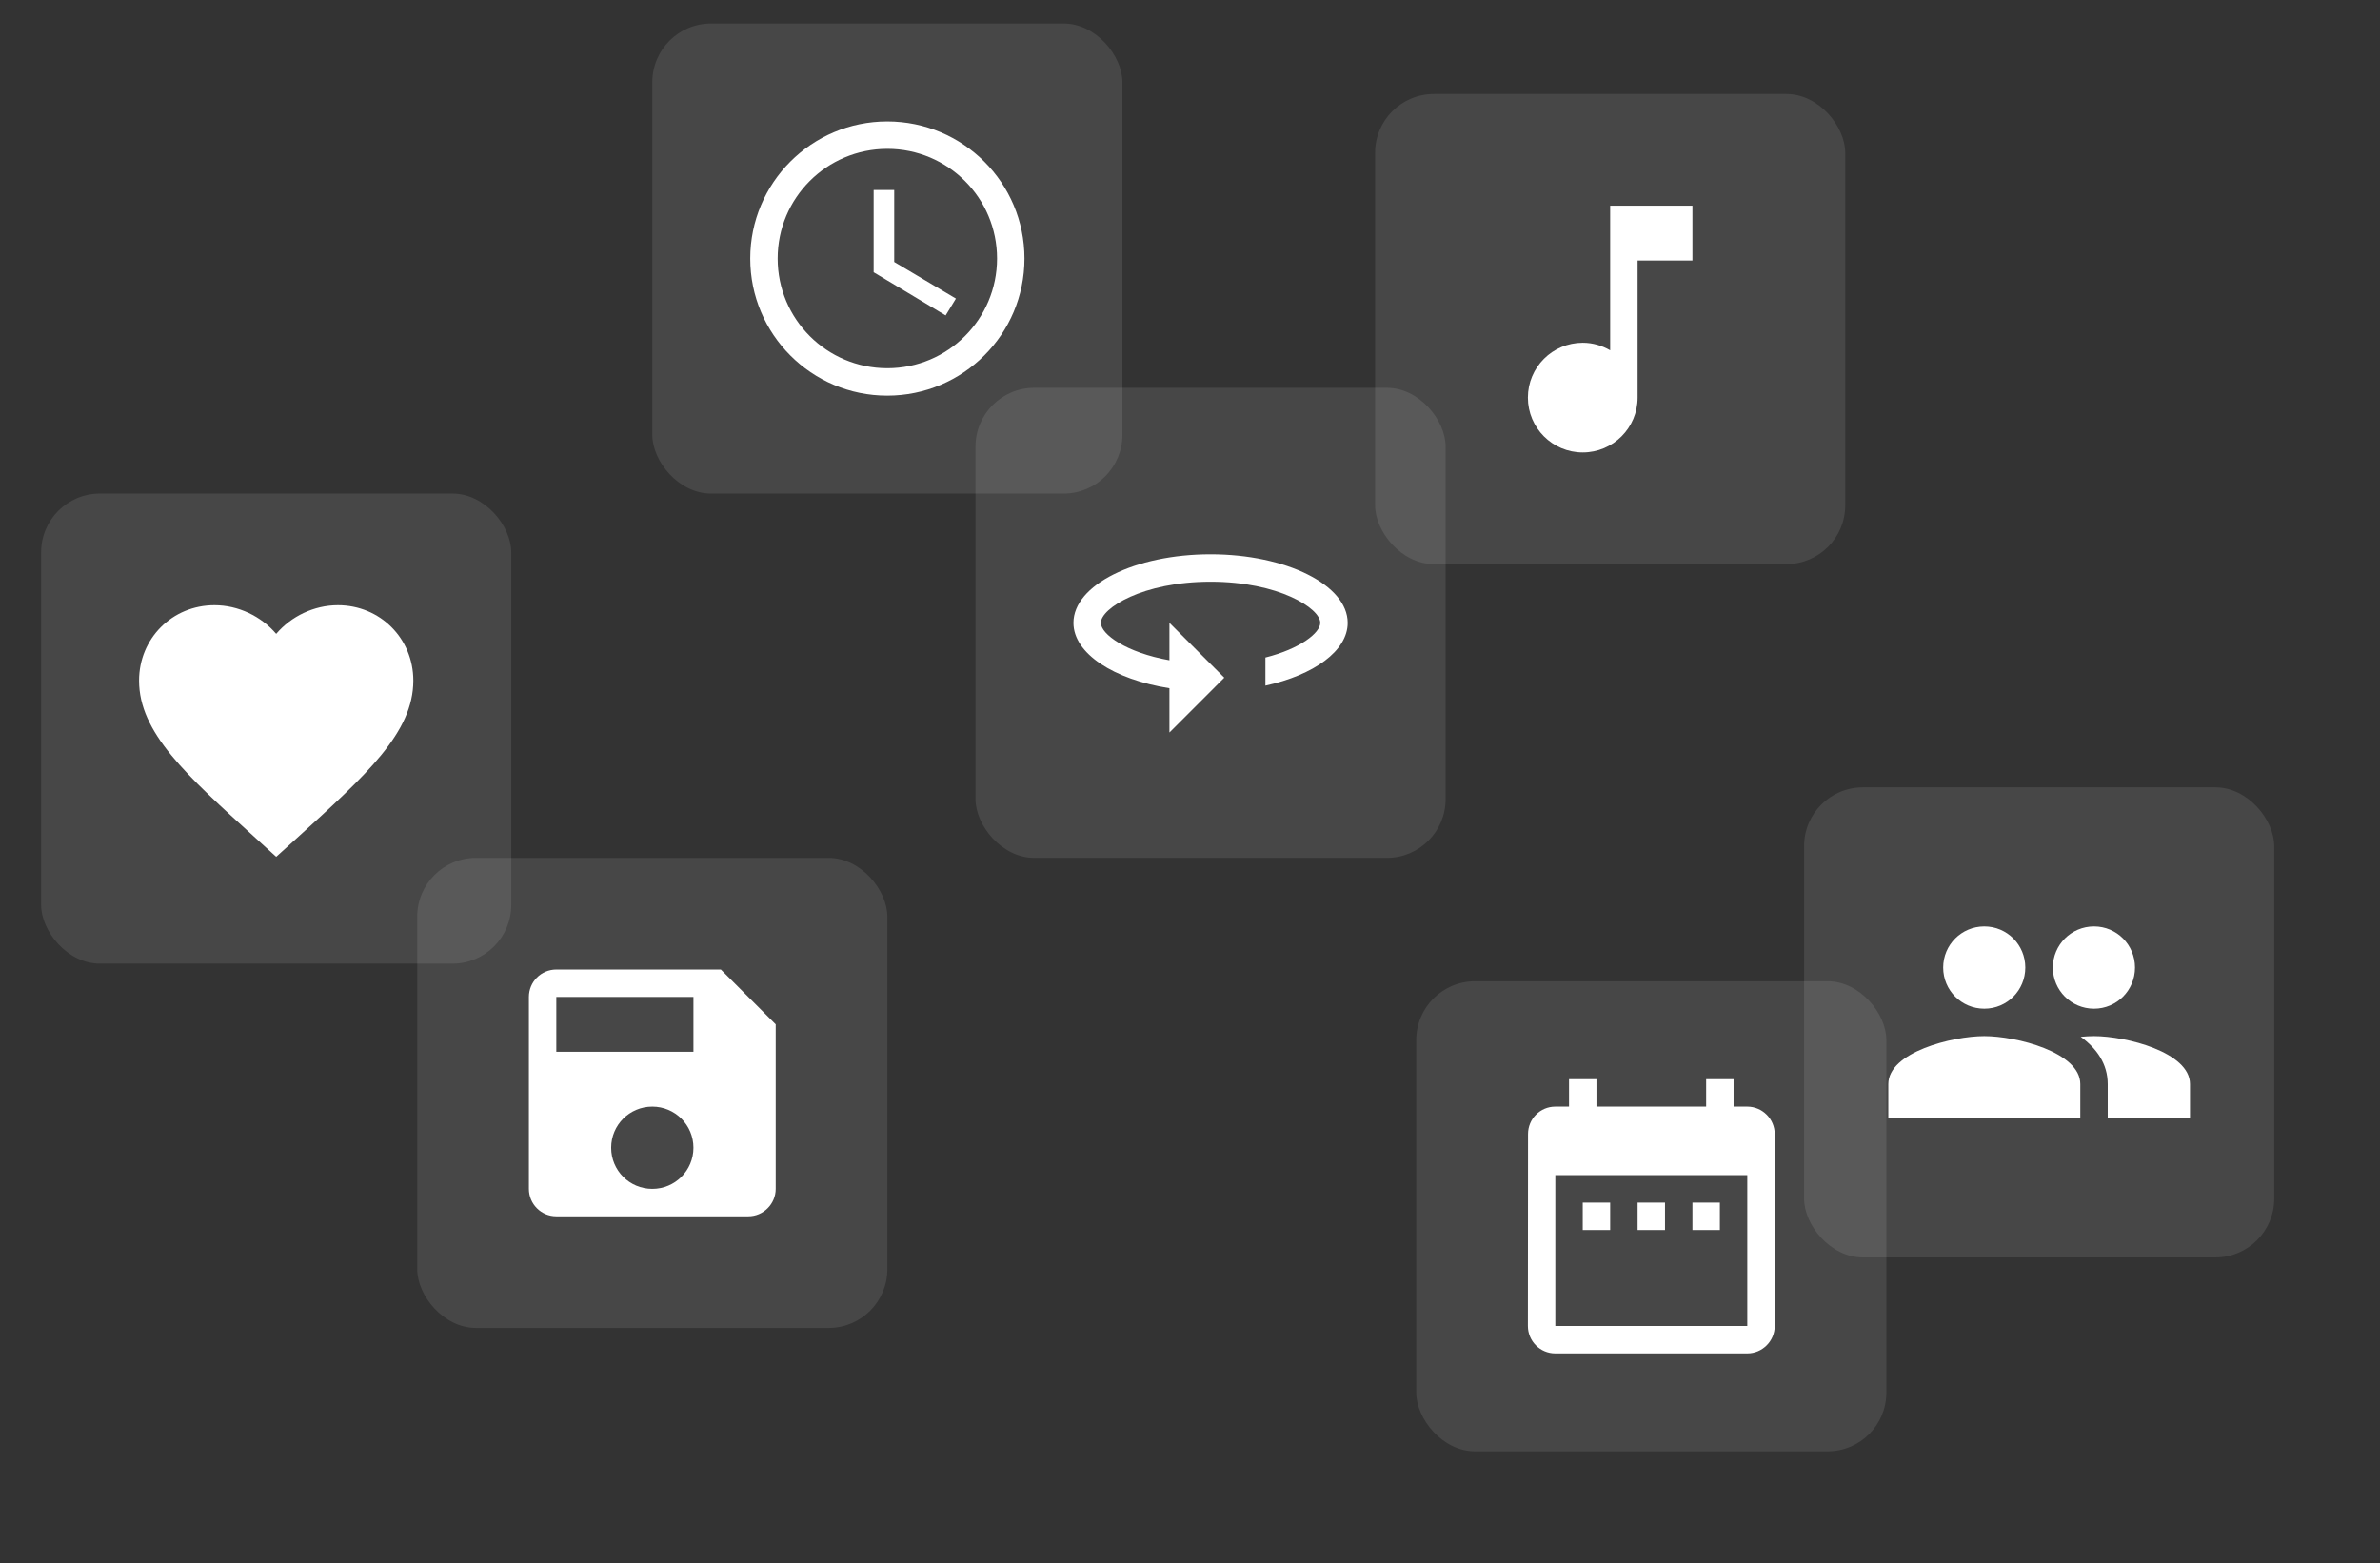 <svg width="405" height="266" viewBox="0 0 405 266" fill="none" xmlns="http://www.w3.org/2000/svg">
<rect x="0" y="0" width="405" height="266" fill="#333333" stroke="none"/>
<rect x="111" y="4" width="80" height="80" rx="10" fill="white" fill-opacity="0.1"/>
<path fill-rule="evenodd" clip-rule="evenodd" d="M150.977 20.667C138.097 20.667 127.667 31.12 127.667 44C127.667 56.88 138.097 67.333 150.977 67.333C163.88 67.333 174.333 56.88 174.333 44C174.333 31.12 163.88 20.667 150.977 20.667ZM151 62.667C140.687 62.667 132.333 54.313 132.333 44C132.333 33.687 140.687 25.333 151 25.333C161.313 25.333 169.667 33.687 169.667 44C169.667 54.313 161.313 62.667 151 62.667ZM148.667 32.333H152.167V44.583L162.667 50.813L160.917 53.683L148.667 46.333V32.333Z" fill="white"/>
<rect x="71" y="146" width="80" height="80" rx="10" fill="white" fill-opacity="0.1"/>
<path fill-rule="evenodd" clip-rule="evenodd" d="M122.667 165H94.667C92.077 165 90 167.1 90 169.667V202.333C90 204.9 92.077 207 94.667 207H127.333C129.9 207 132 204.9 132 202.333V174.333L122.667 165ZM111 202.333C107.127 202.333 104 199.207 104 195.333C104 191.46 107.127 188.333 111 188.333C114.873 188.333 118 191.46 118 195.333C118 199.207 114.873 202.333 111 202.333ZM94.667 179H118V169.667H94.667V179Z" fill="white"/>
<rect x="234" y="16" width="80" height="80" rx="10" fill="white" fill-opacity="0.1"/>
<path d="M274 35V59.617C272.623 58.823 271.037 58.333 269.333 58.333C264.177 58.333 260 62.51 260 67.667C260 72.823 264.177 77 269.333 77C274.49 77 278.667 72.823 278.667 67.667V44.333H288V35H274Z" fill="white"/>
<rect x="7" y="84" width="80" height="80" rx="10" fill="white" fill-opacity="0.1"/>
<path d="M47 145.817L43.617 142.737C31.6 131.84 23.667 124.653 23.667 115.833C23.667 108.647 29.313 103 36.5 103C40.56 103 44.457 104.89 47 107.877C49.543 104.89 53.44 103 57.5 103C64.687 103 70.333 108.647 70.333 115.833C70.333 124.653 62.4 131.84 50.383 142.76L47 145.817Z" fill="white"/>
<rect x="166" y="66" width="80" height="80" rx="10" fill="white" fill-opacity="0.1"/>
<path d="M206 94.333C193.12 94.333 182.667 99.56 182.667 106C182.667 111.227 189.527 115.637 199 117.13V124.667L208.333 115.333L199 106V112.37C191.65 111.063 187.333 107.937 187.333 106C187.333 103.527 194.427 99 206 99C217.573 99 224.667 103.527 224.667 106C224.667 107.703 221.26 110.41 215.333 111.903V116.687C223.57 114.89 229.333 110.783 229.333 106C229.333 99.56 218.88 94.333 206 94.333Z" fill="white"/>
<rect x="241" y="167" width="80" height="80" rx="10" fill="white" fill-opacity="0.1"/>
<path fill-rule="evenodd" clip-rule="evenodd" d="M297.333 188.333H295V183.667H290.333V188.333H271.667V183.667H267V188.333H264.667C262.077 188.333 260.023 190.433 260.023 193L260 225.667C260 228.233 262.077 230.333 264.667 230.333H297.333C299.9 230.333 302 228.233 302 225.667V193C302 190.433 299.9 188.333 297.333 188.333ZM269.333 204.667V209.333H274V204.667H269.333ZM283.333 204.667H278.667V209.333H283.333V204.667ZM292.667 204.667V209.333H288V204.667H292.667ZM264.667 225.667H297.333V200H264.667V225.667Z" fill="white"/>
<rect x="307" y="134" width="80" height="80" rx="10" fill="white" fill-opacity="0.1"/>
<path fill-rule="evenodd" clip-rule="evenodd" d="M344.643 164.667C344.643 168.54 341.54 171.667 337.667 171.667C333.793 171.667 330.667 168.54 330.667 164.667C330.667 160.793 333.793 157.667 337.667 157.667C341.54 157.667 344.643 160.793 344.643 164.667ZM363.31 164.667C363.31 168.54 360.207 171.667 356.333 171.667C352.46 171.667 349.333 168.54 349.333 164.667C349.333 160.793 352.46 157.667 356.333 157.667C360.207 157.667 363.31 160.793 363.31 164.667ZM337.667 176.333C332.23 176.333 321.333 179.063 321.333 184.5V190.333H354V184.5C354 179.063 343.103 176.333 337.667 176.333ZM354.07 176.45C354.887 176.38 355.657 176.333 356.333 176.333C361.77 176.333 372.667 179.063 372.667 184.5V190.333H358.667V184.5C358.667 181.047 356.777 178.41 354.07 176.45Z" fill="white"/>
</svg>
